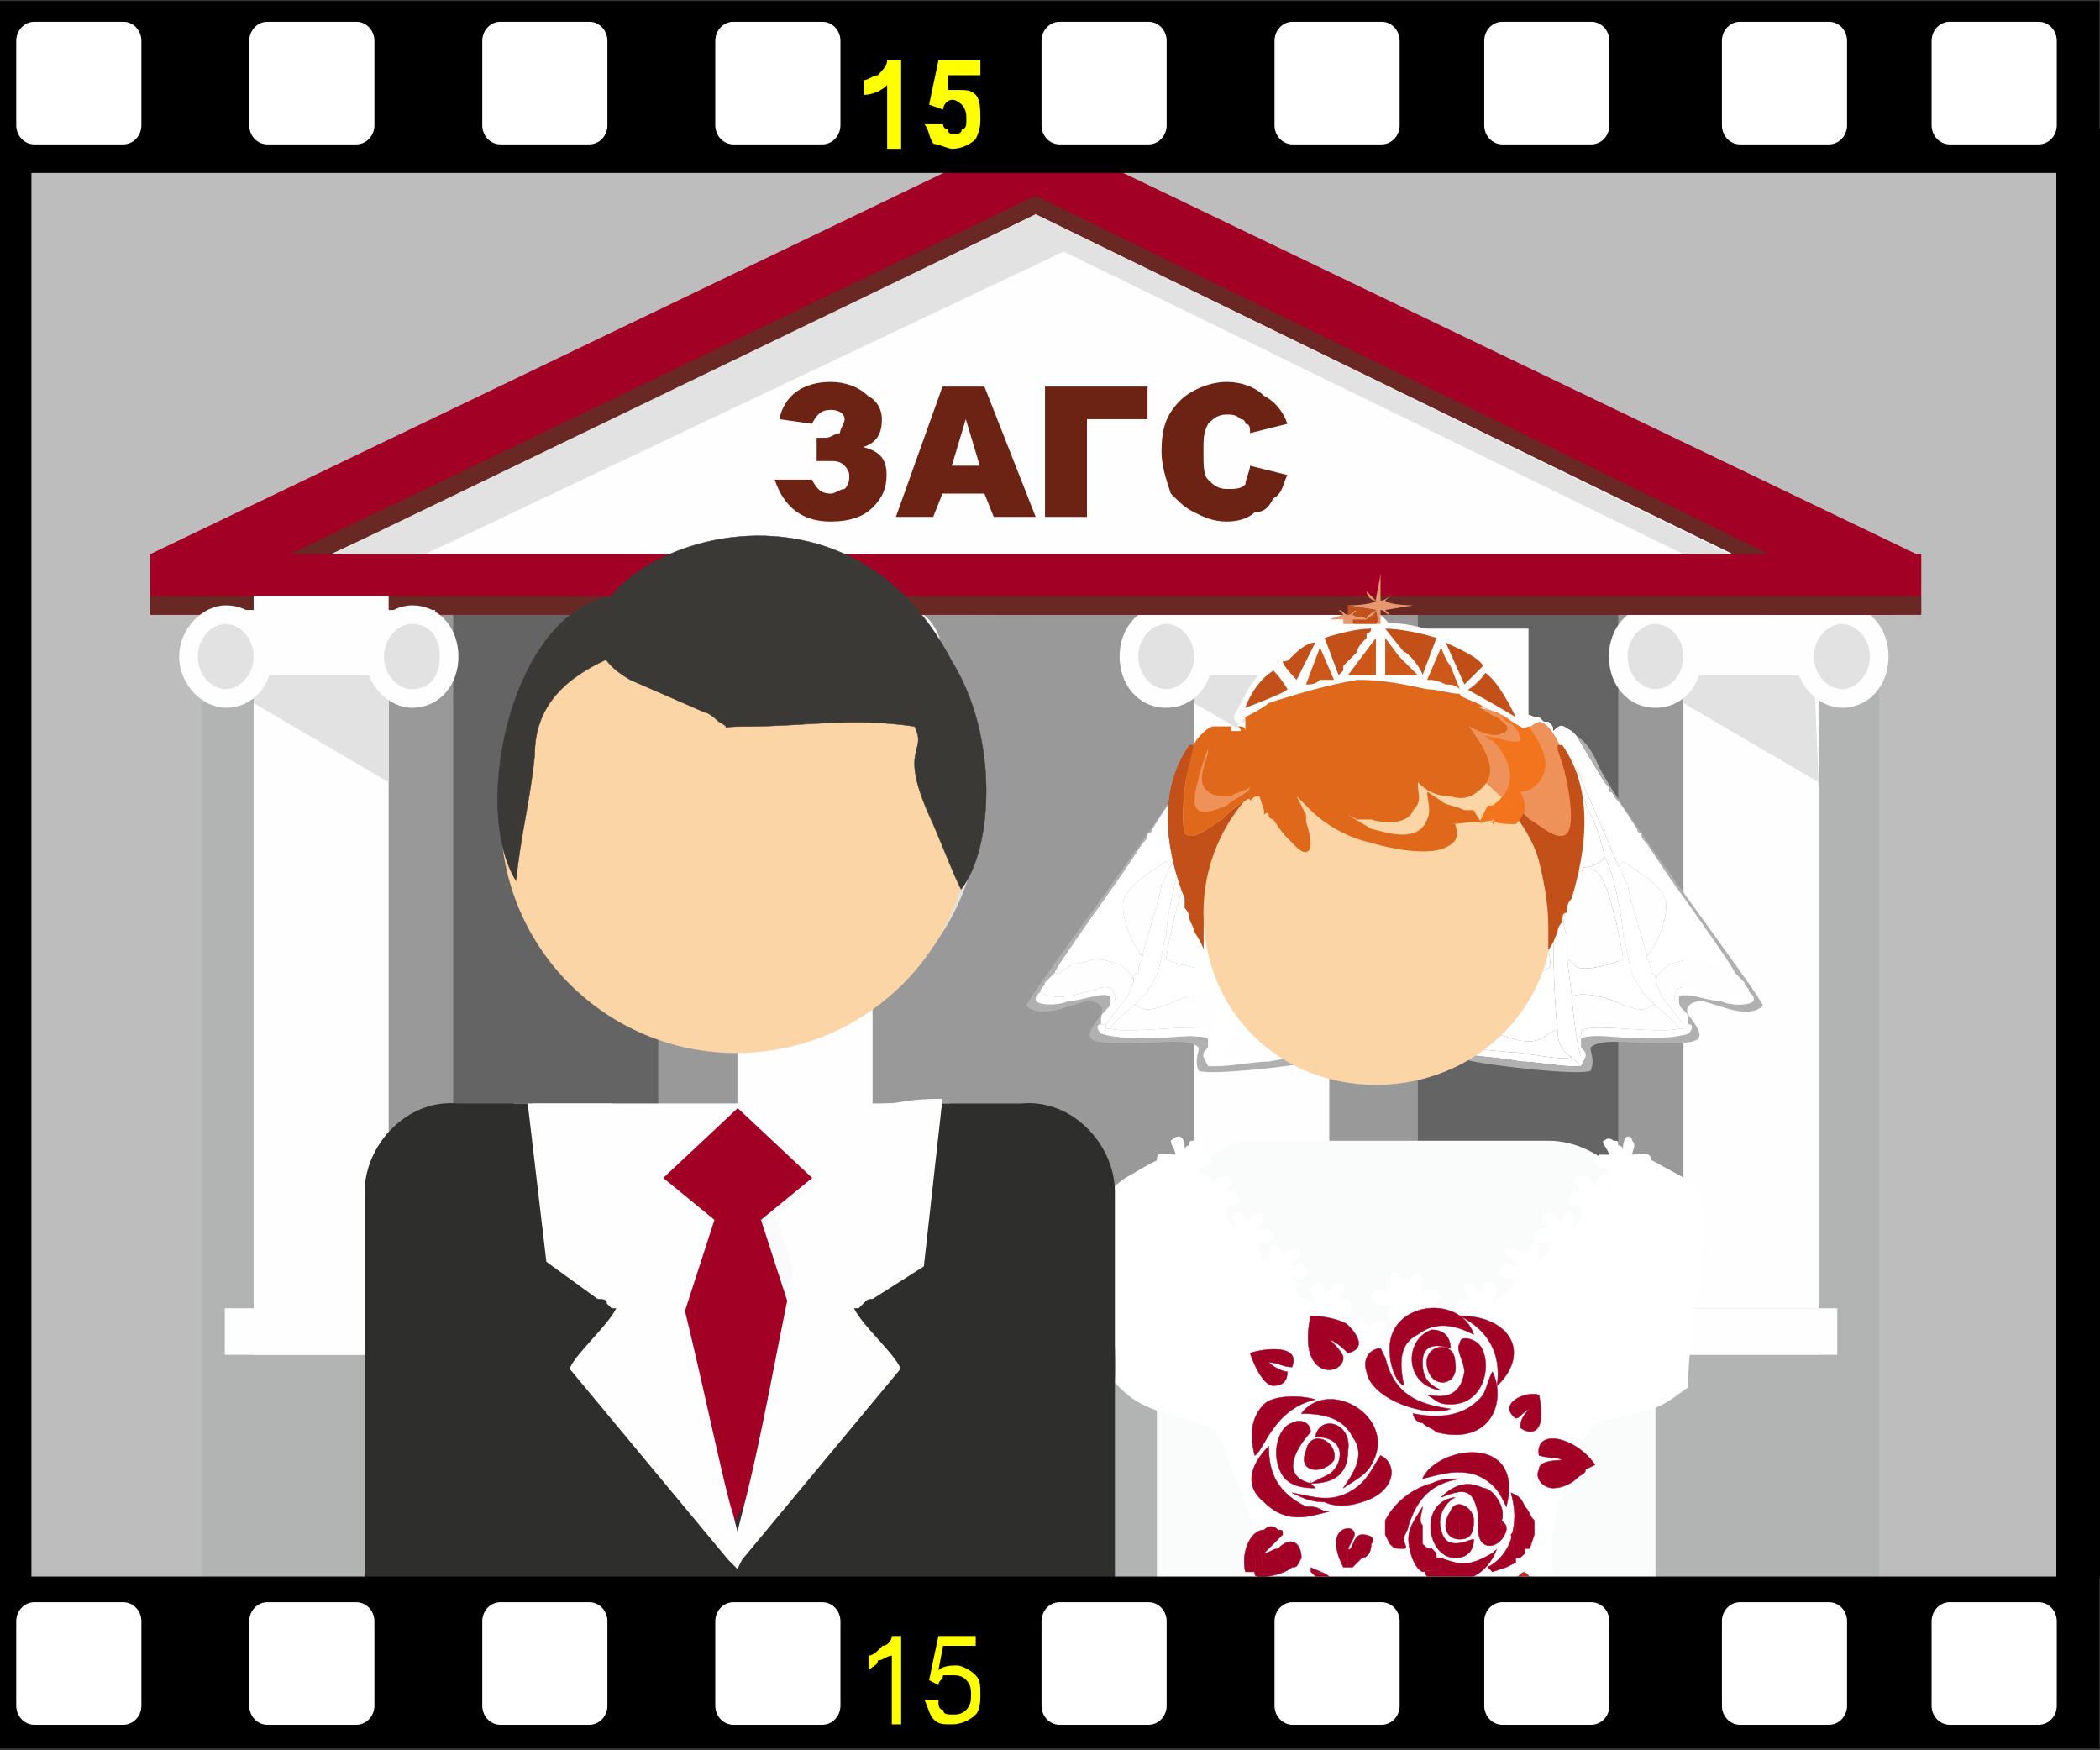 <?xml version="1.0" encoding="UTF-8"?>
<!DOCTYPE svg PUBLIC "-//W3C//DTD SVG 1.1//EN" "http://www.w3.org/Graphics/SVG/1.1/DTD/svg11.dtd">
<!-- Creator: CorelDRAW X7 -->
<svg xmlns="http://www.w3.org/2000/svg" xml:space="preserve" width="1200mm" height="1000mm" version="1.1" style="shape-rendering:geometricPrecision; text-rendering:geometricPrecision; image-rendering:optimizeQuality; fill-rule:evenodd; clip-rule:evenodd"
viewBox="0 0 120000 100000"
 xmlns:xlink="http://www.w3.org/1999/xlink">
 <rect x="0" y="0" width="120000" height="100000" fill="#333333" stroke="none"/>
 <defs>
  <style type="text/css">
   <![CDATA[
    .str6 {stroke:#3B3936;stroke-width:23.81}
    .str7 {stroke:#A30026;stroke-width:23.81}
    .str9 {stroke:black;stroke-width:62.5}
    .str8 {stroke:#2E2E2D;stroke-width:55.13}
    .str0 {stroke:#2B2A29;stroke-width:7.62}
    .str1 {stroke:#A30026;stroke-width:7.62}
    .str2 {stroke:#C25018;stroke-width:7.62}
    .str3 {stroke:#EF925A;stroke-width:7.62}
    .str4 {stroke:#F2751E;stroke-width:7.62}
    .str5 {stroke:#FCD5A6;stroke-width:7.62}
    .fil28 {fill:black}
    .fil27 {fill:#2E2E2D}
    .fil20 {fill:#3B3936}
    .fil3 {fill:#646464}
    .fil7 {fill:#692823}
    .fil2 {fill:#999999}
    .fil23 {fill:#A30026}
    .fil10 {fill:#AFB0AF}
    .fil21 {fill:#B2B2B2}
    .fil1 {fill:#B2B3B3}
    .fil0 {fill:#BDBDBD}
    .fil13 {fill:#C14E16}
    .fil11 {fill:#C25018}
    .fil16 {fill:#C3511A}
    .fil24 {fill:#C42B2B}
    .fil15 {fill:#CC5718}
    .fil14 {fill:#CD581A}
    .fil30 {fill:#E0681B}
    .fil5 {fill:#E2E2E2}
    .fil12 {fill:#E7986F}
    .fil17 {fill:#EF925A}
    .fil18 {fill:#F2751E}
    .fil26 {fill:#FAFAFB}
    .fil22 {fill:#FAFBFB}
    .fil19 {fill:#FCD5A6}
    .fil4 {fill:#FEFEFE}
    .fil9 {fill:white}
    .fil8 {fill:#6D2314;fill-rule:nonzero}
    .fil6 {fill:#A30026;fill-rule:nonzero}
    .fil25 {fill:#BA2B2B;fill-rule:nonzero}
    .fil29 {fill:yellow;fill-rule:nonzero}
   ]]>
  </style>
 </defs>
 <g id="Слой_x0020_1">
  <rect class="fil0 str0" x="1622" y="465" width="117023" height="98862"/>
  <polygon class="fil1" points="107383,94695 107383,36714 58916,7458 11514,36448 11514,94695 "/>
  <polygon class="fil2" points="14710,30331 59715,12245 103655,30331 103655,77141 14710,77141 "/>
  <path class="fil3" d="M25894 34853l11718 0 0 42554 -11718 0 0 -42554zm55125 0l11451 0 0 42554 -11451 0 0 -42554z"/>
  <path class="fil4" d="M12846 77407l10119 0 0 -2660 -10119 0 0 2660zm29293 -43352l7723 0 0 43352 -7723 0 0 -43352z"/>
  <path class="fil4" d="M40807 77407l10120 0 0 -2660 -10120 0 0 2660zm27430 -43352l7722 0 0 43352 -7722 0 0 -43352z"/>
  <path class="fil4" d="M66905 77407l10120 0 0 -2660 -10120 0 0 2660zm29293 -43352l7723 0 0 43352 -7723 0 0 -43352z"/>
  <path class="fil5" d="M42139 38044l7456 266 267 6383 -7723 -4521 0 -2128zm26098 0l7456 266 266 6383 -7722 -4521 0 -2128zm27961 0l7457 266 266 6383 -7723 -4521 0 -2128z"/>
  <polygon class="fil4" points="39742,34853 52525,34853 52525,38576 39742,38576 "/>
  <path class="fil4" d="M40541 34587c1598,0 2663,1329 2663,2925 0,1596 -1065,2926 -2663,2926 -1331,0 -2663,-1330 -2663,-2926 0,-1596 1332,-2925 2663,-2925zm10652 0c1598,0 2663,1329 2663,2925 0,1596 -1065,2926 -2663,2926 -1331,0 -2663,-1330 -2663,-2926 0,-1596 1332,-2925 2663,-2925z"/>
  <path class="fil5" d="M40541 35650c799,0 1598,798 1598,1862 0,1064 -799,1862 -1598,1862 -799,0 -1598,-798 -1598,-1862 0,-1064 799,-1862 1598,-1862zm10652 0c1065,0 1598,798 1598,1862 0,1064 -533,1862 -1598,1862 -799,0 -1598,-798 -1598,-1862 0,-1064 799,-1862 1598,-1862z"/>
  <polygon class="fil4" points="65840,34853 78622,34853 78622,38576 65840,38576 "/>
  <path class="fil4" d="M66639 34587c1598,0 2663,1329 2663,2925 0,1596 -1065,2926 -2663,2926 -1598,0 -2663,-1330 -2663,-2926 0,-1596 1065,-2925 2663,-2925zm10652 0c1598,0 2663,1329 2663,2925 0,1596 -1065,2926 -2663,2926 -1332,0 -2663,-1330 -2663,-2926 0,-1596 1331,-2925 2663,-2925z"/>
  <path class="fil5" d="M66639 35650c799,0 1598,798 1598,1862 0,1064 -799,1862 -1598,1862 -799,0 -1598,-798 -1598,-1862 0,-1064 799,-1862 1598,-1862zm10652 0c799,0 1598,798 1598,1862 0,1064 -799,1862 -1598,1862 -799,0 -1598,-798 -1598,-1862 0,-1064 799,-1862 1598,-1862z"/>
  <polygon class="fil4" points="93802,34853 106584,34853 106584,38576 93802,38576 "/>
  <path class="fil4" d="M94600 34587c1598,0 2663,1329 2663,2925 0,1596 -1065,2926 -2663,2926 -1597,0 -2663,-1330 -2663,-2926 0,-1596 1066,-2925 2663,-2925zm10653 0c1597,0 2663,1329 2663,2925 0,1596 -1066,2926 -2663,2926 -1332,0 -2663,-1330 -2663,-2926 0,-1596 1331,-2925 2663,-2925z"/>
  <path class="fil5" d="M94600 35650c799,0 1598,798 1598,1862 0,1064 -799,1862 -1598,1862 -798,0 -1597,-798 -1597,-1862 0,-1064 799,-1862 1597,-1862zm10653 0c798,0 1597,798 1597,1862 0,1064 -799,1862 -1597,1862 -799,0 -1598,-798 -1598,-1862 0,-1064 799,-1862 1598,-1862z"/>
  <g id="_437636584">
   <polygon class="fil6" points="59182,7458 60247,7990 109513,31661 108182,35119 101258,35119 59182,14905 17373,34853 9916,34853 8585,31661 57851,7990 "/>
   <path class="fil7" d="M59182 11182l49000 23937 -49000 0 0 -23937zm0 0l-49266 23671 49266 266 0 -23937z"/>
   <path class="fil4" d="M13911 33789c266,532 45271,-21544 45271,-21544l44206 21544 -89477 0z"/>
   <polygon class="fil6 str1" points="8585,31661 109780,31661 109780,35119 8585,35119 "/>
   <polygon class="fil5" points="18971,31661 59182,12245 98861,31661 96198,31661 60780,14373 24297,31661 "/>
   <polygon class="fil7" points="8585,35119 109780,35119 109780,34055 8585,34055 "/>
   <path class="fil8" d="M49329 25544c1065,266 1332,798 1332,1596 0,797 -267,1329 -799,1861 -533,532 -1332,798 -2397,798 -1598,0 -2663,-798 -3196,-2393l2131 0c266,532 532,797 1065,797 266,0 533,-265 799,-265 266,-266 266,-532 266,-798 0,-266 -266,-532 -266,-532 -266,-266 -533,-266 -799,-266l-799 0 0 -1330 533 0c266,0 532,-266 799,-266 0,-266 266,-532 266,-798 0,-266 -266,-532 -799,-532 -533,0 -799,266 -1065,798l-1864 -266c266,-1330 1331,-2128 2929,-2128 799,0 1598,266 2130,798 533,266 799,798 799,1330 0,798 -266,1330 -1065,1596l0 0z"/>
   <path id="_1" class="fil8" d="M56253 28203l-2397 0 -532 1330 -2131 0 2663 -7447 2397 0 2929 7447 -2396 0 -533 -1330 0 0zm-266 -1595l-799 -2660 -799 2660 1598 0z"/>
   <polygon id="_2" class="fil8" points="65574,23948 62112,23948 62112,29533 59715,29533 59715,22086 65574,22086 "/>
   <path id="_3" class="fil8" d="M71432 26608l2131 532c-267,532 -267,1063 -799,1329 -267,532 -533,798 -1065,798 -267,266 -799,532 -1598,532 -799,0 -1332,-266 -1864,-532 -533,-266 -799,-532 -1332,-1064 -266,-797 -533,-1595 -533,-2393 0,-1330 267,-2128 1066,-2926 532,-532 1597,-1064 2663,-1064 799,0 1597,266 2130,798 533,266 1065,798 1332,1596l-2131 532c0,-266 0,-532 -266,-532 0,-266 -267,-266 -267,-266 -266,-266 -532,-266 -798,-266 -533,0 -799,266 -1066,532 -266,532 -266,798 -266,1596 0,798 0,1330 266,1596 267,266 533,532 1066,532 532,0 798,0 1065,-266 0,-266 266,-798 266,-1064l0 0z"/>
  </g>
  <g id="_437639992">
   <path class="fil9" d="M71432 40970l-266 266 -266 0c-267,266 -267,266 -267,532 -532,-532 -532,-266 -1065,0l-266 266 -1598 2659c-266,266 -266,266 -266,532 -267,0 -267,266 -267,266 -532,532 -799,1064 -1331,1862 0,0 0,266 -266,266 0,266 0,266 -267,532l-1065 1596c-533,798 -3995,5585 -3995,5851l267 0 799 -532c532,0 1065,-266 1331,-266 533,0 1065,266 1332,266 266,266 799,532 799,1064l0 -266c0,0 0,-266 266,-266 0,-532 266,-798 266,-1064 -266,0 0,266 -266,-266 -533,-532 -1065,-2394 -799,-2926 266,-798 1598,-1595 2397,-2127l266 266 1598 -3724c533,-1064 266,-798 799,-1862 533,-266 266,-1064 1065,-1064 0,266 -266,1862 -266,2394l0 798c0,1064 -267,2394 -267,3458 -799,266 -1864,0 -2130,-532 -533,798 -1065,3723 -1065,4521 -267,532 -267,2128 -799,2660 0,266 -266,266 -266,532l-799 798c532,-266 0,798 2396,-266 533,-266 1864,-532 2397,-266l266 -2128c-532,266 -266,532 -1065,532 -532,0 -1598,-266 -2130,-532 0,-266 799,-4787 1598,-5053 532,-266 1331,266 1597,531 267,532 0,1064 0,1596 267,0 267,-266 267,-532l0 -532 266 -4255c0,-266 266,-798 266,-1064l0 -2128c267,-266 0,-1063 267,-1595 799,266 1331,2659 1331,3191 267,1064 1598,5851 2131,6915l799 2660c0,266 266,532 0,798 -267,532 -2930,532 -3462,266 -1332,-266 -799,-532 -799,-1596l0 -3724 -267 266 0 798c0,2660 0,5320 -266,7713 266,-266 0,-266 533,0 532,532 1331,532 2130,266 1065,-266 2131,-1063 3196,-1329l266 1595c-266,0 -266,0 -533,266l-2929 266c-799,0 -2929,532 -3462,266 0,266 0,0 -266,266l-266 266 532 0c799,0 2131,-266 2929,-266 1332,-266 2663,-266 3729,-532l266 266 0 -266c0,-266 0,0 0,0l266 -266c0,-798 -266,-1330 -532,-2128l-267 -1595 -266 -266 0 -532c-533,0 -266,266 -266,266 0,-266 266,0 266,-266 0,-266 -266,-798 -266,-798l0 -532c-267,-532 -799,-2394 -799,-2660l0 -266 -267 -532c-266,-532 -266,-1330 -532,-1861 0,-266 -267,-1064 -267,-1330l-532 -2394 -266 -1330c0,-266 -267,0 0,-266 -267,-266 -533,-1862 -533,-2394 266,0 266,0 266,-266l267 1c266,-266 0,-266 266,-266 -799,0 -266,266 -799,266 -266,266 0,0 -533,266l-266 0z"/>
   <path class="fil4" d="M70633 43363c267,532 267,2660 267,3458 -267,532 0,1330 -267,1862 0,532 0,1064 267,1596l0 3723c0,1064 -533,1330 799,1596 532,266 3195,266 3461,-266 267,-266 0,-532 0,-798l-798 -2660c-533,-1063 -1865,-5851 -2131,-6915 0,-532 -533,-2925 -1331,-3191 -267,532 0,1329 -267,1595zm-799 11437l0 -1330c267,-532 267,-1064 0,-1596 0,-532 267,-1063 0,-1595 -266,-266 -1065,-798 -1597,-532 -799,266 -1598,4787 -1598,5053 532,266 1598,532 2130,532 799,0 533,-266 1065,-532z"/>
   <path class="fil9" d="M69834 51874c267,532 267,1064 0,1596l0 1330 -266 2128c0,266 -266,2925 -533,3457l-266 0 266 532 267 -266c266,-266 266,0 266,-266 533,-266 799,-798 799,-1330 266,-2393 266,-5053 266,-7713l0 -798 267 -266c-267,-531 -267,-1063 -267,-1595 267,-532 0,-1330 267,-1862 0,-798 0,-2926 -267,-3458l0 2128c0,266 -266,798 -266,1064l-266 4255 0 532c0,266 0,532 -267,532l0 0z"/>
   <path class="fil10" d="M75160 60651l1332 -266 -266 -266c-1066,266 -2397,266 -3729,532 -799,0 -2130,266 -2929,266l-533 0 -266 -532c0,-266 0,-266 266,-532l0 -532c-799,-266 -2130,0 -3195,0 -1065,0 -2131,0 -2929,-266 -267,-266 -267,-532 0,-532 0,-532 0,-532 266,-798 266,-266 266,-266 266,-798 -532,-266 -1598,266 -2397,266 -532,266 -1597,266 -1864,0 0,-266 0,-266 267,-532 0,-266 266,-266 266,-532l533 -531c0,-266 3461,-5054 3994,-5852l1065 -1595c267,-266 267,-266 267,-532 266,0 266,-266 266,-266 533,-798 799,-1330 1331,-1862 0,0 0,-266 267,-266 0,-266 0,-266 266,-532l1598 -2660c-799,532 -1065,1330 -1332,1862 -1331,2660 -9054,12766 -9320,13564 799,798 2397,0 3462,-266 532,0 1065,266 799,798 -1065,1330 -799,1596 799,1596l1597 0c1065,0 2663,-266 3196,266 0,266 -267,798 0,1330 799,266 5326,-266 6657,-532z"/>
   <path class="fil9" d="M66905 49481c-266,266 -266,798 -533,1063 0,532 -1065,3724 -1065,3990 0,266 -266,532 -266,1064 -266,0 -266,266 -266,266l0 266c-267,532 -267,798 -533,1064 -266,266 -799,1063 -1065,1329 0,266 0,266 266,266 0,-266 1332,-1329 1332,-1329l799 -798c0,-266 266,-266 266,-532 532,-532 532,-2128 799,-2660 0,-798 532,-3723 1065,-4521 0,-266 533,-2128 799,-2394 266,-532 799,-2128 799,-2660 -533,1064 -266,798 -799,1862l-1598 3724 0 0z"/>
   <path class="fil4" d="M69302 43895c0,532 -533,2128 -799,2660 -267,266 -799,2128 -799,2394 266,532 1331,798 2130,532 0,-1064 267,-2394 267,-3458l0 -798c0,-532 266,-2128 266,-2393 -799,0 -533,797 -1065,1063l0 0zm-5859 14894c1332,266 4527,-266 5326,0 267,0 267,266 267,266 0,266 266,266 0,266l0 532c-267,266 -267,266 -267,532l266 0c267,-532 533,-3191 533,-3457 -533,-266 -1864,0 -2397,266 -2396,1063 -1864,0 -2396,266 0,0 -1332,1063 -1332,1329l0 0zm-3195 -3191l-533 532c0,266 -266,266 -266,532 1065,798 3195,-266 3728,-266 532,0 532,532 532,798l-266 0 0 -266c0,532 0,532 -266,798 -266,266 -266,266 -266,798l266 0c266,-266 799,-1064 1065,-1330 266,-266 266,-532 533,-1064 0,-532 -533,-798 -799,-1064 -267,0 -799,-266 -1332,-266 -266,0 -799,266 -1331,266l-799 532 -266 0zm10119 3457c0,532 -266,1064 -799,1330 533,266 2663,-266 3462,-266l2929 -266c267,-266 267,-266 533,-266l-266 -1596c-1066,266 -2131,1064 -3196,1330 -799,266 -1598,266 -2131,-266 -532,-266 -266,-266 -532,0l0 0zm-5060 -4521c0,-266 1065,-3458 1065,-3990 267,-266 267,-797 533,-1063l-266 -266c-799,532 -2131,1329 -2397,2127 -266,532 266,2394 799,2926 266,532 0,266 266,266z"/>
   <path class="fil9" d="M69035 59321c267,0 0,0 0,-266 0,0 0,-266 -266,-266 -799,-266 -3994,266 -5326,0 -266,0 -266,0 -266,-266l-266 1c-267,0 -267,266 0,532 798,265 1864,265 2929,265 1065,0 2397,-265 3195,0l0 0zm-5592 -2393l0 266 266 0c0,-266 0,-798 -532,-798 -533,0 -2663,1064 -3729,266 -266,266 -266,266 -266,532 266,266 1332,266 1864,0 799,0 1864,-532 2397,-266l0 0z"/>
  </g>
  <polygon class="fil4" points="73563,35916 87343,35916 87343,42057 73563,42057 "/>
  <path class="fil11" d="M67704 51874c266,266 266,532 266,532 0,266 267,532 267,798 0,0 532,798 532,1064l0 -1330c0,-1329 267,-2659 533,-3723 266,-1330 1065,-2394 1864,-3192 0,-266 266,-266 266,-266 0,-266 -266,0 -266,0 -533,266 -1065,798 -1331,1064 -533,266 -1598,1330 -2131,798 -266,-798 0,-3192 266,-3990l267 -1063c0,-266 0,0 0,0l-267 0c-1864,2659 -1331,6117 -266,8776l0 532z"/>
  <path class="fil11" d="M67704 51874c266,266 266,532 266,532 0,266 267,532 267,798 0,0 532,798 532,1064l0 -1330c0,-1329 267,-2659 533,-3723 266,-1330 1065,-2394 1864,-3192 0,-266 266,-266 266,-266 0,-266 -266,0 -266,0 -533,266 -1065,798 -1331,1064 -533,266 -1598,1330 -2131,798 -266,-798 0,-3192 266,-3990l267 -1063c0,-266 0,0 0,0l-267 0c-1864,2659 -1331,6117 -266,8776l0 532z"/>
  <path class="fil11" d="M74628 46555l0 266c0,266 266,798 266,1330 0,798 -532,532 -799,266 -799,-798 -799,-798 -1331,-1596 0,0 -267,0 -267,-266 0,0 0,-266 -266,0 266,266 799,1064 1065,1330l1065 1064c1066,532 2131,1064 3462,1329l1066 1c266,0 0,-266 0,-266 -267,-266 -267,-266 -533,-266 -799,-266 -1598,-798 -2130,-1330 -533,-266 -799,-798 -1332,-1064l-266 -798 0 0z"/>
  <path class="fil4" d="M83682 39640c266,-266 266,-266 266,-532 267,-266 533,-798 799,-798l533 532c533,532 1332,1596 1332,2128 0,-266 -1066,-532 -1332,-798l-1598 -532 0 0zm-12516 798c0,-532 1065,-1862 1598,-2128 266,0 266,266 266,266l533 798c-267,266 -533,266 -1065,532l-1332 532 0 0zm10652 -3458c266,0 533,798 799,1064l533 1330c-267,-266 -799,-266 -1066,-266 -266,-266 -532,-266 -799,-266l533 -1862 0 0zm-7456 2128l798 -2128 799 1862 -799 0c-266,266 -532,266 -799,266l1 0zm4527 -2660l799 1064 1065 1064 -1864 0 0 -2128zm-533 0l0 2128 -1598 0 1598 -2128zm-5326 1330c266,0 266,0 533,-266 266,-266 799,-798 1331,-798l-1065 2128c0,0 -799,-798 -799,-1064zm11451 266l-1065 1064 -1065 -2394c532,266 1864,798 2130,1330l0 0zm-3462 532c0,-266 -799,-1064 -1065,-1330l-1065 -1330c799,0 2130,266 2663,532l-533 2128 0 0zm-5592 -2128c799,-266 1864,-532 2663,-532 0,0 0,266 -267,266l0 532c-266,0 -532,266 -532,532l-799 1064 -267 266 -798 -2128 0 0zm1864 -798l-1065 0c-267,266 -533,266 -1066,532 -1065,266 -1864,1064 -2662,1862 -799,532 -1332,1596 -1865,2660 0,0 -266,266 0,532 267,266 267,0 533,-266 0,0 1065,-532 1332,-798 1597,-532 3461,-1064 5059,-1330 1598,0 2663,266 3995,532 532,0 1331,266 1864,266 0,266 1331,532 1331,798 799,266 1598,798 2131,1064 266,266 266,0 533,0 0,-266 -267,-798 -533,-798 0,-532 -266,-798 -266,-1064l-799 -798c-533,-798 -1332,-1596 -2397,-2128 -1065,-532 -2929,-1329 -4794,-1064l-1331 0z"/>
  <g id="_437634856">
   <path class="fil12" d="M76492 35650l1065 0c-266,0 -266,0 -266,-265l799 0c-267,-266 -533,0 -799,-266l266 -266c-266,0 -266,266 -533,266l0 -532 1598 266c0,0 -532,266 -532,532 266,-266 532,-266 532,-532 0,266 267,532 0,797l267 0 0 -797c266,0 266,266 532,266l267 266 -533 -532 1598 -266c0,0 -1332,0 -1598,-266l533 -532c-267,266 -533,532 -799,532l0 -1596c0,266 -267,1330 -267,1596l-532 -532c0,266 266,532 532,532 -266,266 -1597,266 -1597,266l0 532c-267,0 -267,-266 -533,-266l266 266 -799 266 799 0 0 265 -266 0z"/>
   <path class="fil11" d="M75693 36448l799 2128 266 -266 0 -266 799 -798c0,-266 267,-532 533,-798l0 -266c266,0 266,-266 266,-266 -799,0 -1864,266 -2663,532l0 0zm5592 2128l799 -2128c-799,-266 -2130,-532 -2929,-532l1065 1330c266,0 1065,1064 1065,1330l0 0z"/>
   <path class="fil13" d="M83682 39108l1065 -1064c-266,-532 -1598,-1064 -2130,-1330l1065 2394 0 0z"/>
   <path class="fil14" d="M79155 38576l1864 0 -1065 -1064 -799 -1064 0 2128 0 0zm2397 266c266,0 532,0 1065,266 266,0 532,0 799,266l-533 -1330c-266,-266 -532,-1064 -532,-1064l-799 1862 0 0z"/>
   <path class="fil15" d="M77025 38576l1597 0 0 -2128 -1597 2128zm-2397 532c266,0 532,0 799,-266l799 0 -799 -1862 -799 2128 0 0z"/>
   <path class="fil11" d="M73296 37778c0,266 799,1064 799,1064l1065 -2128c-532,0 -1065,532 -1331,798 -266,266 -266,266 -533,266z"/>
   <path class="fil16" d="M77557 35650l1065 0c267,-265 0,-531 0,-797 0,266 -266,266 -532,532 0,-266 532,-532 532,-532l-1597 -266 0 532c266,0 266,-266 532,-266l-266 266c266,266 532,0 799,266l-799 0c0,265 0,265 266,265z"/>
  </g>
  <path class="fil5" d="M42405 32459c7457,0 13582,6117 13582,13564 0,7447 -6125,13564 -13582,13564 -7723,0 -13847,-6117 -13847,-13564 0,-7447 6124,-13564 13847,-13564z"/>
  <path class="fil11 str2" d="M73563 39374c-240,-407 -507,-761 -799,-1064 -707,463 -1239,1172 -1598,2128 1566,-601 2365,-956 2397,-1064z"/>
  <path class="fil11 str2" d="M86612 40970c-645,-1326 -1221,-2167 -1728,-2524 -257,374 -587,695 -990,964 1145,632 2051,1152 2718,1560z"/>
  <path class="fil17 str3" d="M69131 42668c-1914,4216 -679,5007 2479,2209 -2395,1066 -3323,275 -2479,-2209z"/>
  <path class="fil17 str3" d="M86344 45252c-964,1562 -2562,1553 -4792,-27 708,3168 -801,3612 -4527,1330 2663,697 3995,77 3994,-1862 3970,1446 4947,382 2929,-3191 2446,870 2624,515 533,-1064 1567,273 2365,893 2397,1862 -274,409 -943,328 -2008,-243 1496,677 1987,1742 1474,3195z"/>
  <path class="fil18 str4" d="M86611 47087c-608,-665 -912,-998 -912,-998 -435,209 -900,331 -1396,366 68,346 102,519 102,519 736,436 1471,474 2206,113z"/>
  <ellipse class="fil19 str5" cx="42071" cy="46729" rx="13448" ry="13431"/>
  <path class="fil20 str6" d="M54921 50810c1865,-2393 2131,-8776 -532,-13032 -7457,-14362 -26364,-3457 -18375,1064l4261 1862c266,0 799,532 799,532 1065,532 -533,266 1597,266 3462,0 5859,-532 9587,0 799,1595 -1065,1064 1066,5585 798,1862 1065,2660 1597,3724l0 -1z"/>
  <polygon class="fil21" points="94867,77407 104986,77407 104986,74747 94867,74747 "/>
  <polygon class="fil4" points="94867,77407 104986,77407 104986,74747 94867,74747 "/>
  <polygon class="fil4" points="29356,63045 54301,63045 54301,93764 29356,93764 "/>
  <path class="fil22" d="M71965 65173l16511 0c3195,0 6124,3191 6124,6915l0 21277c0,532 0,1064 -266,1330l-28228 0 0 -22607c0,-3724 2663,-6915 5859,-6915z"/>
  <path class="fil9" d="M93003 66502c-1332,2394 -7191,7447 -9587,9841 -799,1064 -2397,2660 -3196,3192 -532,-266 -11451,-10639 -11984,-12235 -1597,-1063 -798,-1861 -3461,-266 -1066,532 -2131,1596 -2131,2926 0,3458 1332,5319 1065,9043 799,798 1065,1064 2397,1596 4527,1595 2663,-266 4793,4521 1332,2926 799,6915 -532,9575l19706 0c-1331,-2660 -1864,-6383 -799,-9575 2131,-5053 1332,-3458 4794,-4521 1065,-266 1598,-798 2397,-1330 0,-4522 1864,-10107 266,-11703l-2929 -1595 -799 531z"/>
  <path class="fil9" d="M74095 73949c0,-531 0,-531 -266,-1063 266,266 533,266 799,0 266,-266 0,-266 0,-532 -266,-266 -266,-266 -799,0l0 -266c266,0 799,-532 266,-798 0,0 -266,0 -532,266l-267 0 0 266c-266,-1064 -799,-798 -799,-266l0 798c-266,-266 -1065,-266 -1065,266 266,532 799,532 1332,266 0,266 -533,798 -267,1063 0,266 267,266 533,0 0,0 266,0 266,-265 267,797 799,531 799,265zm12250 0c0,-531 0,-531 266,-1063 -266,266 -532,266 -799,0 -266,-266 0,-266 0,-532 267,-266 267,-266 799,0l0 -266c-266,0 -799,-532 -532,-798 266,0 532,0 799,266l266 0 0 266c266,-1064 799,-798 799,-266 0,266 0,532 -266,798 532,-266 1331,-266 1331,266 -266,532 -799,532 -1331,266 0,266 532,798 266,1063 0,266 -266,266 -533,0 0,0 -266,0 -266,-265 -266,797 -799,531 -799,265zm-9853 1862l0 -798c266,0 533,266 533,0 266,-266 266,-532 0,-798l-533 0c0,-266 533,-531 266,-797 -266,-266 -532,0 -532,0l-267 266 -266 265c0,-1063 -533,-797 -799,-265 0,265 266,531 266,797 -532,-266 -1065,-266 -1065,266 0,532 799,266 1065,266 0,266 -532,532 -266,1064l533 0c266,0 266,-266 266,-266 266,798 799,266 799,0l0 0zm7456 0l0 -798c-266,0 -532,266 -532,0 -267,-266 -267,-532 0,-798l532 0c0,-266 -532,-531 -266,-797 266,-266 533,0 533,0l266 266 266 265c0,-1063 533,-797 799,-265 0,265 -266,531 -266,797 533,-266 1065,-266 1065,266 0,532 -799,266 -1065,266 0,266 533,532 266,1064l-532 0c-267,0 -267,-266 -267,-266 -266,798 -799,266 -799,0l0 0zm-5059 2128l0 -798 532 0c267,-266 267,-532 0,-798l-532 0c0,-266 532,-798 266,-798 -266,-266 -533,0 -799,0l0 266c-266,0 -266,0 -266,266 0,-1064 -799,-798 -799,-532 0,266 266,532 266,798 -533,0 -1331,-266 -1065,532 0,532 799,266 1065,266 0,266 -533,532 -266,798 0,266 266,266 532,266 267,0 267,-266 267,-532 266,1064 799,532 799,266l0 0zm2663 0l0 -798 -533 0c-266,-266 -266,-532 0,-798l533 0c0,-266 -533,-798 -267,-798 267,-266 533,0 533,0 266,0 266,266 266,266 267,0 267,0 267,266 0,-1064 532,-798 799,-532 0,266 -267,532 -267,798 533,0 1332,-266 1065,532 0,532 -799,266 -1065,266 0,266 533,532 267,798 0,266 -267,266 -533,266 -266,0 -266,-266 -266,-532 -267,1064 -799,532 -799,266l0 0z"/>
  <g id="_437633344">
   <path class="fil9" d="M81019 75468c0,-532 0,-532 -266,-1064 266,266 532,266 799,0l0 -532c-533,0 -267,-266 -799,0l0 -266c266,0 799,-532 266,-798 -266,0 -266,266 -533,266 0,0 -266,0 -266,266 -266,-798 -799,-798 -799,-266l0 798c-266,-266 -1065,-266 -1065,266 266,532 799,532 1332,266 -267,266 -533,798 -267,1064 0,0 267,266 533,0l266 -266c266,798 533,532 799,266z"/>
   <path class="fil9" d="M79688 75468c0,-532 0,-532 266,-1064 -266,266 -533,266 -799,0 -266,-266 0,-266 0,-532 533,0 266,-266 799,0l0 -266c-266,0 -799,-532 -266,-798 266,0 266,266 532,266l266 266c267,-798 799,-798 799,-266l0 798c267,-266 1066,-266 1066,266 -267,532 -799,532 -1332,266 0,266 533,798 266,1064 0,0 -266,266 -532,0l-267 -266c-266,798 -798,532 -798,266z"/>
   <path class="fil23 str7" d="M80220 79168c-266,-1330 -266,-2394 799,-2926 1065,-798 2131,-532 3196,0 -799,-2394 -5060,-1862 -4794,1064 0,532 267,1596 799,1862l0 0zm-5858 1595c1331,0 2396,266 2929,1330 799,1064 0,2128 -533,2926 799,-532 1332,-798 1598,-1330 1598,-2660 -2397,-5053 -3995,-2926l1 0zm16777 2926c-1066,-1596 -3462,-2128 -3196,-532 1065,266 799,0 1331,266l267 0c-533,0 -1598,0 -1598,532 -266,532 266,1064 799,1064 532,0 1065,-266 1331,-532 267,-266 533,-266 533,-532l533 -266 0 0zm-15180 -7181c533,266 799,532 1066,798 1065,-266 532,-1064 0,-1596 -267,-266 -1332,-532 -2131,-532 -799,3724 1864,3458 1864,2394 0,-266 -532,-798 -799,-1064l0 0z"/>
   <path class="fil23 str7" d="M80753 80763c0,266 266,532 532,532 267,266 533,266 799,532 3196,798 3995,-1861 3196,-3457 -266,532 -266,798 -533,1330 -1065,1329 -2663,1329 -3994,1063zm532 3724c1066,-266 1864,-532 2930,-266 799,266 1331,798 1597,1330l267 532c1065,-4256 -3995,-3458 -4794,-1596zm-5592 1862c-533,-266 -533,-266 -1065,-266 -1598,-798 -2131,-1862 -2131,-3458 -799,798 -1597,2128 -266,3192 1332,1329 2663,798 3728,532l-266 0z"/>
   <path class="fil23 str7" d="M74894 84753c-2130,-532 -266,-2660 0,-2926 0,-532 -533,-798 -1065,-532 -799,266 -1065,1596 -799,2394 266,1064 1065,1330 2130,1330l-266 -266zm7989 -4522c2131,0 2397,-2659 1598,-3457 -266,-266 -1065,-532 -1065,0 -267,266 266,1064 266,1596 -266,1861 -1864,1330 -2130,1330 532,265 532,531 1331,531z"/>
   <path class="fil23 str7" d="M78889 77040c-533,0 -1066,532 -799,1330 266,1595 3462,2659 4793,2127 -1864,-266 -3195,-797 -3728,-2925l-266 -532 0 0zm-5060 8245c533,266 1065,532 1864,532 533,266 1332,266 2130,0 1865,-532 2131,-2128 1066,-2660 -533,798 -799,1596 -1864,2128 -1066,532 -1865,266 -3196,0l0 0zm9587 -10107c1598,798 2397,2128 2130,3990l267 -266c1597,-1862 266,-3724 -2397,-3724zm-11718 7979c533,-266 1066,-2660 3462,-3192 -799,-265 -2396,-265 -2929,266 -799,798 -799,1862 -533,2926z"/>
   <path class="fil23" d="M82351 89008c0,1064 -267,532 -1066,798 267,0 0,0 267,266l2663 0c532,-266 1065,-798 1331,-1596 -266,266 -266,266 -799,532 -1065,532 -1598,266 -2396,0l0 0z"/>
   <path class="fil23 str7" d="M71432 77306c267,798 799,1862 1332,1862 532,0 799,-266 799,-798 -267,0 -799,-266 -1065,-532 532,0 798,266 1331,266 533,-1330 -1598,-1064 -2397,-798l0 0zm13049 9309c266,266 266,-266 266,266 267,0 1332,0 1065,266l0 -266c267,-798 -532,-1862 -1065,-1862 -1065,-532 -1864,0 -2396,532 1331,-532 1864,-532 2130,1064zm2130 -5586c267,0 267,-266 799,-532 -266,266 -532,532 -532,1064 266,266 1598,798 1065,-1861 -799,-266 -2397,531 -1332,1329l0 0z"/>
   <path class="fil23 str7" d="M84215 87944c-267,0 -1598,798 -1864,-532 -267,-797 266,-1595 799,-1861 -2131,266 -1598,3457 0,3457 799,0 1065,-532 1065,-1064z"/>
   <path class="fil23 str7" d="M79155 86881l799 0 266 266 266 0c533,-1596 1332,-2394 2930,-2660l-267 0c-266,0 -798,0 -1331,266 -1065,266 -2130,1064 -2663,2128zm3196 -7447c-533,-266 -1066,-532 -1066,-1596 0,-1064 799,-1064 1598,-798 0,-798 -532,-1064 -1065,-1064 -1598,532 -1598,3192 533,3458l0 0zm-7457 5319c1332,0 2131,-532 2131,-1862 266,-1596 -1598,-2128 -1865,-798 1865,0 1598,1596 799,2128l-1065 532c0,-266 0,0 0,0l0 0z"/>
   <path class="fil23 str7" d="M76226 83423c266,-1064 -1332,-1862 -1598,-532 -533,1330 1065,1330 1598,532zm5326 -5319c266,1330 1864,1064 1597,-266 0,-1330 -1864,-1064 -1597,266zm-9321 11968c533,0 1332,-266 1598,-532 -266,-266 -533,0 -533,-266 -266,-266 -266,-532 -266,-798 -266,0 -533,266 -799,266l1065 -1064c0,-266 0,-266 -266,-266 -533,0 -266,0 -533,266 0,266 -266,266 -532,532l266 1862 0 0zm9054 -266c799,-266 1066,266 1066,-798l-1332 0 0 -532c266,-266 0,-266 266,-266l0 -1063c-266,-266 0,-798 0,-1064 -266,532 -799,1064 -799,1862 0,532 267,1595 799,1861l0 0zm3995 0c0,0 0,-266 0,0l799 -266 533 -266 0 -266 -267 -1330c267,-266 267,0 267,-266 0,-531 266,-531 1065,-531 -267,-266 -267,-532 -533,-798 -266,-532 -266,-532 -799,-798 266,1063 266,1595 0,2659 -266,798 -799,1330 -1331,1596l266 266 0 0z"/>
   <path class="fil23 str7" d="M86611 89008c267,0 267,0 533,-266l0 -266 266 0 267 -798 0 -797c-799,0 -1065,0 -1065,531 0,266 0,0 -267,266l267 1330 -1 0zm-3195 -1064l0 -1063 799 0c0,-798 -1065,-1330 -1332,-532 -532,798 -266,1595 533,1595l0 0zm-6391 532l0 1064 266 0 532 -532c267,0 533,-266 533,-798 266,-266 0,-532 -533,-532 -532,0 -532,1064 -798,798l0 0zm8788 -1595l0 266c266,-266 -799,-266 -1066,-266 0,-532 0,0 -266,-266l0 798c0,1329 1332,1063 1598,0 0,-266 0,-266 -266,-532zm-6658 797l266 532c267,266 267,266 799,266 267,0 0,-266 0,-532 0,-266 267,-532 267,-798l-267 1 -266 -266 -799 0 0 798 0 -1z"/>
   <path class="fil23 str7" d="M77025 89540l0 -798 0 -266c266,-532 532,-798 266,-1064 -266,-265 -1598,0 -533,2128l267 0zm-3995 -1064c0,266 0,532 266,798 0,266 267,0 533,266 266,0 266,0 533,-532 0,-798 -533,-1329 -1332,-532l0 0zm-1332 1330c267,-798 -532,-1330 267,-2128 799,-266 266,-266 266,-266 -799,0 -1331,1330 -1065,2394l532 0z"/>
   <path class="fil23 str7" d="M71698 89806c0,266 0,266 533,266l-266 -1862c266,-266 532,-266 532,-532 267,-266 0,-266 533,-266 -266,-266 -533,-266 -799,0 0,0 533,0 -266,266 -799,798 0,1330 -267,2128z"/>
   <path class="fil23" d="M75959 90072c-266,-266 -532,-266 -1065,-266l266 266 799 0z"/>
   <path class="fil6" d="M75959 90072c-266,-266 -532,-266 -1065,-266l266 266 -266 -266 0 -266c533,266 799,266 1065,532z"/>
   <path class="fil23 str7" d="M83416 87944c532,0 799,-266 799,-1063l-799 0 0 1063zm-1332 1064c0,-266 0,-266 -266,-532 -266,0 -266,0 -533,-266 -266,0 0,0 -266,266l0 532 1065 0z"/>
   <path class="fil24" d="M86611 90072l799 0 -266 -266c-266,0 -266,266 -533,266z"/>
   <path class="fil25" d="M86611 90072c267,0 533,-266 533,-266l266 266 -266 -266c0,0 -266,266 -533,266z"/>
  </g>
  <polygon class="fil4 str8" points="54655,79535 53856,80333 53856,80067 52791,78737 51726,80067 50661,81662 56786,81662 55720,80599 "/>
  <path class="fil9" d="M68503 67566l0 -798c266,0 532,0 532,-266 267,0 267,-266 0,-532l-532 1c0,-266 532,-798 266,-798 -266,-266 -533,0 -533,0 -266,0 -266,0 -266,266 0,0 -266,0 -266,266 0,-1064 -533,-798 -799,-532 0,266 266,532 266,798 -532,0 -1065,-266 -1065,266 0,531 799,531 1065,531 0,0 -532,532 -266,798 0,266 266,266 533,266 266,0 266,-266 266,-532 266,1064 799,532 799,266l0 0zm23434 0l0 -798c-266,0 -532,0 -798,-266 0,0 0,-266 266,-532l532 1c0,-266 -532,-798 -266,-798 266,-266 533,0 533,0 266,0 266,0 266,266 0,0 266,0 266,266 0,-1064 533,-798 533,-532 266,266 0,532 0,798 266,0 1065,-266 1065,266 0,531 -799,531 -1065,531 0,0 533,532 266,798 -266,266 -532,266 -532,266 -267,0 -267,-266 -267,-532 -266,1064 -799,532 -799,266l0 0z"/>
  <path class="fil9" d="M70101 69694l0 -798 532 0c267,-266 0,-532 0,-798l-799 0c267,-266 799,-532 533,-798 -266,-266 -533,0 -799,0 0,266 0,266 -266,266l0 266c-267,-1064 -799,-798 -799,-532 0,532 0,798 266,798 -533,0 -1331,0 -1331,532 266,532 799,266 1331,266 0,266 -533,532 -266,1064l532 0 267 -266c266,798 799,266 799,0l0 0zm20239 0l0 -798 -533 0c-266,-266 0,-532 0,-798l533 0c0,-266 -533,-532 -267,-798 267,-266 533,0 799,0l0 266c267,0 267,266 267,266 266,-1064 799,-798 799,-532 0,532 0,798 -267,798 533,0 1332,0 1332,532 -267,532 -799,266 -1332,266 0,266 533,532 267,1064l-533 0c-266,0 -266,-266 -266,-266 -267,798 -799,266 -799,0l0 0z"/>
  <path class="fil9" d="M71965 71822l0 -798 532 0c267,-266 267,-532 0,-798l-532 0c0,-266 532,-798 266,-798 -266,-266 -533,0 -533,0 -266,0 -266,266 -266,266 0,0 -266,0 -266,266 0,-1064 -533,-798 -799,-532 0,266 266,532 266,798 -532,0 -1065,-266 -1065,532 0,532 799,266 1065,266 0,266 -532,532 -266,798 0,266 266,266 532,266 267,0 267,-266 267,-532 266,1064 799,532 799,266l0 0zm16511 0l0 -798 -799 0c0,-266 0,-532 266,-798l533 0c0,-266 -533,-798 -267,-798 267,-266 533,0 533,0 266,0 266,266 266,266 0,0 266,0 266,266 0,-1064 533,-798 533,-532 266,266 0,532 0,798 266,0 1065,-266 1065,532 0,532 -799,266 -1065,266 0,266 533,532 266,798 -266,266 -532,266 -532,266 -267,0 -267,-266 -267,-532 -266,1064 -798,532 -798,266l0 0z"/>
  <g id="_437633944">
   <polygon class="fil4" points="14495,34055 22208,34055 22208,77407 14495,77407 "/>
   <polygon class="fil5" points="14495,38044 22208,38044 22208,44693 14495,40172 "/>
   <polygon class="fil4" points="12101,34853 24867,34853 24867,38576 12101,38576 "/>
   <path class="fil4" d="M12899 34587c1596,0 2660,1329 2660,2925 0,1596 -1064,2926 -2660,2926 -1330,0 -2660,-1330 -2660,-2926 0,-1596 1330,-2925 2660,-2925zm10639 0c1595,0 2659,1329 2659,2925 0,1596 -1064,2926 -2659,2926 -1330,0 -2660,-1330 -2660,-2926 0,-1596 1330,-2925 2660,-2925z"/>
   <path class="fil5" d="M12899 35650c798,0 1596,798 1596,1862 0,1064 -798,1862 -1596,1862 -798,0 -1596,-798 -1596,-1862 0,-1064 798,-1862 1596,-1862zm10639 0c1063,0 1595,798 1595,1862 0,1064 -532,1862 -1595,1862 -798,0 -1596,-798 -1596,-1862 0,-1064 798,-1862 1596,-1862z"/>
   <polygon class="fil26" points="44283,69428 47208,77939 42953,86982 38432,78205 41357,69428 38432,67034 42687,63843 46942,67566 "/>
   <polygon class="fil23" points="43485,69694 46411,78737 42421,88312 37900,78737 40825,69694 37900,67300 42155,63311 46410,67300 "/>
   <path class="fil20 str6" d="M29490 50323c266,-2659 798,-4521 1064,-7181 0,-2925 1896,-4485 4290,-5549l373 -3538c-5851,532 -8387,12013 -5727,16268l0 0z"/>
  </g>
  <path class="fil27" d="M26161 63045l4261 0 11184 24735 12250 -24735 4527 0c2930,-266 5326,2394 5326,5053l0 26597 -42874 0 0 -26597c0,-2659 2396,-5319 5326,-5053z"/>
  <path class="fil4" d="M41873 86450c-799,-2128 -4528,-22341 -6924,-23405l-4794 0 1065 9043 2930 2127c266,0 532,0 532,266l267 266 266 0c-533,1064 -2397,2660 -2663,3458l9054 10904 533 532 266 -532 9054 -10904c-266,-798 -2130,-2394 -2662,-3458l266 0 266 -266c266,-266 266,-266 533,-266l2929 -1861 1065 -9575c-2130,0 -2397,266 -3195,266 -4794,0 -5593,13298 -8256,23405l-266 1064 -266 -1064 0 0z"/>
  <g id="_430571280">
   <polygon class="fil28 str9" points="-169,91 119934,91 119934,9847 -169,9847 "/>
   <path class="fil9 str9" d="M1962 1212l5083 0c589,0 1066,503 1066,1122l0 4824c0,619 -477,1122 -1065,1122l-5084 0c-588,0 -1065,-503 -1065,-1122l0 -4824c0,-619 477,-1122 1065,-1122z"/>
   <path class="fil9 str9" d="M15277 1212l5084 0c588,0 1065,503 1065,1122l0 4824c0,619 -477,1122 -1065,1122l-5084 0c-588,0 -1065,-503 -1065,-1122l0 -4824c0,-619 477,-1122 1065,-1122z"/>
   <path class="fil9 str9" d="M1962 1212l5083 0c589,0 1066,503 1066,1122l0 4824c0,619 -477,1122 -1065,1122l-5084 0c-588,0 -1065,-503 -1065,-1122l0 -4824c0,-619 477,-1122 1065,-1122z"/>
   <path class="fil9 str9" d="M28592 1212l5084 0c588,0 1065,503 1065,1122l0 4824c0,619 -477,1122 -1065,1122l-5084 0c-588,0 -1065,-503 -1065,-1122l0 -4824c0,-619 477,-1122 1065,-1122z"/>
   <path class="fil9 str9" d="M41907 1212l5084 0c588,0 1065,503 1065,1122l0 4824c0,619 -477,1122 -1065,1122l-5084 0c-588,0 -1065,-503 -1065,-1122l0 -4824c0,-619 477,-1122 1065,-1122z"/>
   <path class="fil9 str9" d="M28592 1212l5084 0c588,0 1065,503 1065,1122l0 4824c0,619 -477,1122 -1065,1122l-5084 0c-588,0 -1065,-503 -1065,-1122l0 -4824c0,-619 477,-1122 1065,-1122z"/>
   <path class="fil9 str9" d="M60548 1212l5084 0c588,0 1065,503 1065,1122l0 4824c0,619 -477,1122 -1065,1122l-5084 0c-588,0 -1065,-503 -1065,-1122l0 -4824c0,-619 477,-1122 1065,-1122z"/>
   <path class="fil9 str9" d="M73863 1212l5084 0c588,0 1065,503 1065,1122l0 4824c0,619 -477,1122 -1065,1122l-5084 0c-588,0 -1065,-503 -1065,-1122l0 -4824c0,-619 477,-1122 1065,-1122z"/>
   <path class="fil9 str9" d="M60548 1212l5084 0c588,0 1065,503 1065,1122l0 4824c0,619 -477,1122 -1065,1122l-5084 0c-588,0 -1065,-503 -1065,-1122l0 -4824c0,-619 477,-1122 1065,-1122z"/>
   <path class="fil9 str9" d="M85847 1212l5084 0c588,0 1065,503 1065,1122l0 4824c0,619 -477,1122 -1065,1122l-5084 0c-588,0 -1065,-503 -1065,-1122l0 -4824c0,-619 477,-1122 1065,-1122z"/>
   <path class="fil9 str9" d="M99428 1212l5084 0c588,0 1065,503 1065,1122l0 4824c0,619 -477,1122 -1065,1122l-5084 0c-588,0 -1065,-503 -1065,-1122l0 -4824c0,-619 477,-1122 1065,-1122z"/>
   <path class="fil9 str9" d="M85847 1212l5084 0c588,0 1065,503 1065,1122l0 4824c0,619 -477,1122 -1065,1122l-5084 0c-588,0 -1065,-503 -1065,-1122l0 -4824c0,-619 477,-1122 1065,-1122z"/>
   <path class="fil9 str9" d="M111412 1212l5084 0c588,0 1065,503 1065,1122l0 4824c0,619 -477,1122 -1065,1122l-5084 0c-588,0 -1065,-503 -1065,-1122l0 -4824c0,-619 477,-1122 1065,-1122z"/>
   <path class="fil9 str9" d="M111412 1212l5084 0c588,0 1065,503 1065,1122l0 4824c0,619 -477,1122 -1065,1122l-5084 0c-588,0 -1065,-503 -1065,-1122l0 -4824c0,-619 477,-1122 1065,-1122z"/>
   <path class="fil29" d="M51494 8503l-799 0 0 -3645c-266,280 -799,561 -1331,561l0 -842c266,0 532,-280 799,-280 266,-280 532,-561 532,-841l799 0 0 5047z"/>
   <path id="_1_0" class="fil29" d="M52825 7101l1066 0c0,0 0,281 266,281 0,280 266,280 266,280 267,0 533,0 533,-280 266,0 266,-281 266,-561 0,-281 0,-561 -266,-841 0,0 -266,-281 -533,-281 -266,0 -532,281 -532,561l-799 -280 532 -2524 2397 0 0 841 -1864 0 0 841 533 0c532,0 799,0 1065,281 266,280 266,841 266,1402 0,280 0,561 -266,1122 -267,280 -799,560 -1332,560 -266,0 -799,-280 -1065,-280 -266,-280 -266,-841 -533,-1122z"/>
   <polygon class="fil28 str9" points="-169,90106 119934,90106 119934,99863 -169,99863 "/>
   <path class="fil9 str9" d="M1962 91509l5083 0c589,-1 1066,502 1066,1121l0 4824c0,619 -477,1121 -1065,1121l-5084 1c-588,-1 -1065,-503 -1065,-1122l0 -4824c0,-619 477,-1122 1065,-1122z"/>
   <path class="fil9 str9" d="M15277 91509l5084 0c588,-1 1065,502 1065,1121l0 4824c0,619 -477,1121 -1065,1121l-5084 1c-588,-1 -1065,-503 -1065,-1122l0 -4824c0,-619 477,-1122 1065,-1122z"/>
   <path class="fil9 str9" d="M1962 91509l5083 0c589,-1 1066,502 1066,1121l0 4824c0,619 -477,1121 -1065,1121l-5084 1c-588,-1 -1065,-503 -1065,-1122l0 -4824c0,-619 477,-1122 1065,-1122z"/>
   <path class="fil9 str9" d="M28592 91509l5084 0c588,-1 1065,502 1065,1121l0 4824c0,619 -477,1121 -1065,1121l-5084 1c-588,-1 -1065,-503 -1065,-1122l0 -4824c0,-619 477,-1122 1065,-1122z"/>
   <path class="fil9 str9" d="M41907 91509l5084 0c588,-1 1065,502 1065,1121l0 4824c0,619 -477,1121 -1065,1121l-5084 1c-588,-1 -1065,-503 -1065,-1122l0 -4824c0,-619 477,-1122 1065,-1122z"/>
   <path class="fil9 str9" d="M28592 91509l5084 0c588,-1 1065,502 1065,1121l0 4824c0,619 -477,1121 -1065,1121l-5084 1c-588,-1 -1065,-503 -1065,-1122l0 -4824c0,-619 477,-1122 1065,-1122z"/>
   <path class="fil9 str9" d="M60548 91509l5084 0c588,-1 1065,502 1065,1121l0 4824c0,619 -477,1121 -1065,1121l-5084 1c-588,-1 -1065,-503 -1065,-1122l0 -4824c0,-619 477,-1122 1065,-1122z"/>
   <path class="fil9 str9" d="M73863 91509l5084 0c588,-1 1065,502 1065,1121l0 4824c0,619 -477,1121 -1065,1121l-5084 1c-588,-1 -1065,-503 -1065,-1122l0 -4824c0,-619 477,-1122 1065,-1122z"/>
   <path class="fil9 str9" d="M60548 91509l5084 0c588,-1 1065,502 1065,1121l0 4824c0,619 -477,1121 -1065,1121l-5084 1c-588,-1 -1065,-503 -1065,-1122l0 -4824c0,-619 477,-1122 1065,-1122z"/>
   <path class="fil9 str9" d="M85847 91509l5084 0c588,-1 1065,502 1065,1121l0 4824c0,619 -477,1121 -1065,1121l-5084 1c-588,-1 -1065,-503 -1065,-1122l0 -4824c0,-619 477,-1122 1065,-1122z"/>
   <path class="fil9 str9" d="M99428 91509l5084 0c588,-1 1065,502 1065,1121l0 4824c0,619 -477,1121 -1065,1121l-5084 1c-588,-1 -1065,-503 -1065,-1122l0 -4824c0,-619 477,-1122 1065,-1122z"/>
   <path class="fil9 str9" d="M85847 91509l5084 0c588,-1 1065,502 1065,1121l0 4824c0,619 -477,1121 -1065,1121l-5084 1c-588,-1 -1065,-503 -1065,-1122l0 -4824c0,-619 477,-1122 1065,-1122z"/>
   <path class="fil9 str9" d="M111412 91509l5084 0c588,-1 1065,502 1065,1121l0 4824c0,619 -477,1121 -1065,1121l-5084 1c-588,-1 -1065,-503 -1065,-1122l0 -4824c0,-619 477,-1122 1065,-1122z"/>
   <path class="fil9 str9" d="M111412 91509l5084 0c588,-1 1065,502 1065,1121l0 4824c0,619 -477,1121 -1065,1121l-5084 1c-588,-1 -1065,-503 -1065,-1122l0 -4824c0,-619 477,-1122 1065,-1122z"/>
   <path class="fil29" d="M51494 98519l-533 0 0 -3926c-266,0 -532,281 -799,281 0,280 -266,280 -532,560l0 -841c266,0 532,-280 799,-561 266,0 532,-280 532,-561l533 0 0 5048z"/>
   <path id="_1_1" class="fil29" d="M52825 97117l799 0c0,280 0,561 267,561 0,280 266,280 532,280 267,0 533,0 799,-280 267,-281 267,-561 267,-841 0,-281 0,-561 -267,-842 -266,-280 -532,-280 -799,-280l-532 0c0,280 -267,280 -267,561l-532 -281 532 -2524 2131 0 0 561 -1864 0 -267 1402c267,-280 799,-280 1066,-280 266,0 798,280 1065,561 266,280 266,561 266,1121 0,281 0,842 -266,1122 -267,280 -799,561 -1332,561 -532,0 -799,0 -1065,-280 -266,-281 -266,-561 -533,-1122l0 0z"/>
   <path class="fil28 str9" d="M-169 8503l1933 0 0 81760 -1933 0 0 -81760zm117706 -1121l2499 0 0 82767 -2499 0 0 -82767z"/>
  </g>
  <g id="_430572888">
   <path class="fil9" d="M87956 40970l266 266 266 0c267,266 267,266 267,532 532,-532 532,-266 1065,0l266 266 1598 2659c266,266 266,266 266,532 266,0 266,266 266,266 533,532 799,1064 1332,1862 0,0 0,266 266,266 0,266 0,266 267,532l1065 1596c532,798 3994,5585 3994,5851l-266 0 -799 -532c-533,0 -1065,-266 -1331,-266 -533,0 -1066,266 -1332,266 -266,266 -799,532 -799,1064l0 -266c0,0 0,-266 -266,-266 0,-532 -266,-798 -266,-1064 266,0 0,266 266,-266 532,-532 1065,-2394 799,-2926 -267,-798 -1598,-1595 -2397,-2127l-266 266 -1598 -3724c-533,-1064 -266,-798 -799,-1862 -533,-266 -266,-1064 -1065,-1064 0,266 266,1862 266,2394l0 798c0,1064 266,2394 266,3458 799,266 1865,0 2131,-532 532,798 1065,3723 1065,4521 266,532 266,2128 799,2660 0,266 266,266 266,532l799 798c-532,-266 0,798 -2397,-266 -532,-266 -1864,-532 -2396,-266l-267 -2128c533,266 267,532 1066,532 532,0 1597,-266 2130,-532 0,-266 -799,-4787 -1598,-5053 -532,-266 -1331,266 -1598,531 -266,532 0,1064 0,1596 -266,0 -266,-266 -266,-532l0 -532 -266 -4255c0,-266 -267,-798 -267,-1064l0 -2128c-266,-266 0,-1063 -266,-1595 -799,266 -1331,2659 -1331,3191 -267,1064 -1598,5851 -2131,6915l-799 2660c0,266 -266,532 0,798 267,532 2930,532 3462,266 1332,-266 799,-532 799,-1596l0 -3724 266 266 0 798c0,2660 0,5320 267,7713 -267,-266 0,-266 -533,0 -533,532 -1331,532 -2130,266 -1066,-266 -2131,-1063 -3196,-1329l-266 1595c266,0 266,0 532,266l2930 266c799,0 2929,532 3462,266 0,266 0,0 266,266l266 266 -532 0c-799,0 -2131,-266 -2930,-266 -1331,-266 -2663,-266 -3728,-532l-266 266 0 -266c0,-266 0,0 0,0l-267 -266c0,-798 267,-1330 533,-2128l266 -1595 267 -266 0 -532c532,0 266,266 266,266 0,-266 -266,0 -266,-266 0,-266 266,-798 266,-798l0 -532c266,-532 799,-2394 799,-2660l0 -266 266 -532c267,-532 267,-1330 533,-1861 0,-266 266,-1064 266,-1330l533 -2394 266 -1330c0,-266 267,0 0,-266 267,-266 533,-1862 533,-2394 -266,0 -266,0 -266,-266l-267 1c-266,-266 0,-266 -266,-266 799,0 266,266 799,266 266,266 0,0 532,266l267 0z"/>
   <path class="fil4" d="M88755 43363c-267,532 -267,2660 -267,3458 267,532 0,1330 267,1862 0,532 0,1064 -267,1596l0 3723c0,1064 533,1330 -799,1596 -532,266 -3195,266 -3462,-266 -266,-266 0,-532 0,-798l799 -2660c533,-1063 1864,-5851 2131,-6915 0,-532 532,-2925 1331,-3191 267,532 0,1329 267,1595zm798 11437l0 -1330c-266,-532 -266,-1064 0,-1596 0,-532 -266,-1063 0,-1595 267,-266 1066,-798 1598,-532 799,266 1598,4787 1598,5053 -533,266 -1598,532 -2130,532 -799,0 -533,-266 -1066,-532z"/>
   <path class="fil9" d="M89553 51874c-266,532 -266,1064 0,1596l0 1330 267 2128c0,266 266,2925 532,3457l267 0 -267 532 -266 -266c-266,-266 -266,0 -266,-266 -533,-266 -799,-798 -799,-1330 -267,-2393 -267,-5053 -267,-7713l0 -798 -266 -266c266,-531 266,-1063 266,-1595 -266,-532 0,-1330 -266,-1862 0,-798 0,-2926 266,-3458l0 2128c0,266 267,798 267,1064l266 4255 0 532c0,266 0,532 266,532l0 0z"/>
   <path class="fil10" d="M84227 60651l-1331 -266 266 -266c1065,266 2397,266 3728,532 799,0 2131,266 2930,266l532 0 267 -532c0,-266 0,-266 -267,-532l0 -532c799,-266 2131,0 3196,0 1065,0 2130,0 2929,-266 267,-266 267,-532 0,-532 0,-532 0,-532 -266,-798 -266,-266 -266,-266 -266,-798 532,-266 1597,266 2396,266 533,266 1598,266 1865,0 0,-266 0,-266 -267,-532 0,-266 -266,-266 -266,-532l-533 -531c0,-266 -3462,-5054 -3994,-5852l-1065 -1595c-267,-266 -267,-266 -267,-532 -266,0 -266,-266 -266,-266 -533,-798 -799,-1330 -1332,-1862 0,0 0,-266 -266,-266 0,-266 0,-266 -266,-532l-1598 -2660c799,532 1065,1330 1331,1862 1332,2660 9055,12766 9321,13564 -799,798 -2397,0 -3462,-266 -533,0 -1065,266 -799,798 1065,1330 799,1596 -799,1596l-1597 0c-1066,0 -2663,-266 -3196,266 0,266 266,798 0,1330 -799,266 -5326,-266 -6658,-532z"/>
   <path class="fil9" d="M92483 49481c266,266 266,798 532,1063 0,532 1066,3724 1066,3990 0,266 266,532 266,1064 266,0 266,266 266,266l0 266c267,532 267,798 533,1064 266,266 799,1063 1065,1329 0,266 0,266 -266,266 0,-266 -1332,-1329 -1332,-1329l-799 -798c0,-266 -266,-266 -266,-532 -533,-532 -533,-2128 -799,-2660 0,-798 -533,-3723 -1065,-4521 0,-266 -533,-2128 -799,-2394 -266,-532 -799,-2128 -799,-2660 533,1064 266,798 799,1862l1598 3724 0 0z"/>
   <path class="fil4" d="M90086 43895c0,532 533,2128 799,2660 266,266 799,2128 799,2394 -266,532 -1332,798 -2131,532 0,-1064 -266,-2394 -266,-3458l0 -798c0,-532 -266,-2128 -266,-2393 799,0 532,797 1065,1063l0 0zm5859 14894c-1332,266 -4527,-266 -5326,0 -267,0 -267,266 -267,266 0,266 -266,266 0,266l0 532c267,266 267,266 267,532l-267 0c-266,-532 -532,-3191 -532,-3457 532,-266 1864,0 2396,266 2397,1063 1865,0 2397,266 0,0 1332,1063 1332,1329l0 0zm3195 -3191l533 532c0,266 266,266 266,532 -1065,798 -3195,-266 -3728,-266 -533,0 -533,532 -533,798l267 0 0 -266c0,532 0,532 266,798 266,266 266,266 266,798l-266 0c-266,-266 -799,-1064 -1065,-1330 -266,-266 -267,-532 -533,-1064 0,-532 533,-798 799,-1064 266,0 799,-266 1332,-266 266,0 799,266 1331,266l799 532 266 0zm-10119 3457c0,532 266,1064 799,1330 -533,266 -2663,-266 -3462,-266l-2929 -266c-267,-266 -267,-266 -533,-266l266 -1596c1065,266 2131,1064 3196,1330 799,266 1598,266 2130,-266 533,-266 267,-266 533,0l0 0zm5060 -4521c0,-266 -1066,-3458 -1066,-3990 -266,-266 -266,-797 -532,-1063l266 -266c799,532 2131,1329 2397,2127 266,532 -266,2394 -799,2926 -266,532 0,266 -266,266z"/>
   <path class="fil9" d="M90352 59321c-266,0 0,0 0,-266 0,0 0,-266 267,-266 799,-266 3994,266 5326,0 266,0 266,0 266,-266l266 1c267,0 267,266 0,532 -799,265 -1864,265 -2929,265 -1065,0 -2397,-265 -3196,0l0 0zm5593 -2393l0 266 -267 0c0,-266 0,-798 533,-798 533,0 2663,1064 3728,266 267,266 267,266 267,532 -267,266 -1332,266 -1864,0 -799,0 -1865,-532 -2397,-266l0 0z"/>
  </g>
  <path class="fil19" d="M78622 42300c5593,0 10120,4521 10120,9840 0,5586 -4527,9841 -10120,9841 -5592,0 -9853,-4255 -9853,-9841 0,-5319 4261,-9840 9853,-9840z"/>
  <g id="_430570704">
   <path class="fil17" d="M82883 42832c2397,797 4261,-1330 5060,-1596 1707,71 3935,9974 0,6117 -266,0 -4794,-4256 -5060,-4521z"/>
   <g>
    <path class="fil11" d="M89541 52140c-267,0 -267,266 -267,532 0,0 -266,266 -266,532 0,0 -266,798 -533,1064l0 -1330c0,-1329 -266,-2659 -532,-3723 -267,-1064 -1065,-2394 -1864,-3192l-267 -266c0,0 267,0 533,266 266,0 799,532 1065,798 533,266 1598,1330 2131,798 532,-532 0,-3192 -267,-3989l-266 -798 0 -266 266 0c1865,2659 1332,6117 533,8776 -266,266 -266,532 -266,798z"/>
    <path class="fil30" d="M71432 44959c0,266 -1065,798 -1331,1064 -1864,798 -2131,266 -1598,-1596 0,-266 533,-1595 533,-1595 0,531 -799,1861 0,2393 266,266 799,266 1331,266 266,-266 799,-266 1065,-532zm-266 -3989l0 798c0,-266 -266,-266 -266,-266l-267 0c267,0 267,266 267,266l-533 0 0 -266 -1065 0c-267,0 0,0 0,0 -267,0 -1065,798 -1065,1064 0,0 0,-266 0,0l-267 1063c-266,798 -532,3192 -266,3990 533,532 1598,-532 2130,-798 267,-266 799,-798 1332,-1064 0,0 266,-266 266,0 267,-266 267,-266 533,-266l266 798 0 266c267,-266 267,0 267,0 0,266 266,266 266,266 532,798 532,798 1331,1596 267,266 799,532 799,-266 0,-532 -266,-1064 -266,-1330l0 -266 -266 -532c-267,0 -267,0 0,0 -267,-266 0,0 0,0l-267 -532 799 798c799,798 2131,1596 3462,1862 799,266 3196,798 4261,266 533,-266 799,-532 533,-1330l-267 0c533,0 1598,-266 1864,0 -266,-266 -532,-798 -532,-798l-533 0c-533,-266 -1065,-266 -1331,-532l-799 -532c0,532 266,1064 0,1596 -533,1330 -2131,798 -3196,532l-1331 -798 532 266 799 0c799,266 2130,266 2397,-532 532,-532 266,-798 266,-1596 533,532 1065,798 1864,798 799,266 1332,0 1864,-532 1066,-1064 -266,-2659 -799,-3457 533,266 1598,798 2131,266 266,-266 -266,-532 -533,-798 -266,0 -799,-532 -1065,-532l266 0c0,-266 -1331,-532 -1331,-798 -533,0 -1332,-266 -1864,-266 -1332,-266 -2397,-532 -3995,-532 -1598,266 -3462,798 -5060,1330 -266,266 -1331,798 -1331,798l0 0z"/>
    <path class="fil18" d="M86611 47087c267,-266 267,-266 533,-798 0,-266 0,-532 -266,-1064 532,0 799,-266 1065,-532 1065,-1330 -533,-2925 -533,-3191 -266,0 -266,266 -532,0 -533,-266 -1332,-798 -2131,-1064 266,0 533,266 799,266l533 532c266,0 799,532 799,1064 -267,266 -1598,-266 -2131,-266 267,0 267,266 533,266 1065,1063 1598,2659 0,3723l-266 0 -486 966 765 -120c266,0 -300,129 7,143 0,266 246,-191 -20,-191 0,266 1065,266 1331,266z"/>
   </g>
  </g>
 </g>
</svg>
